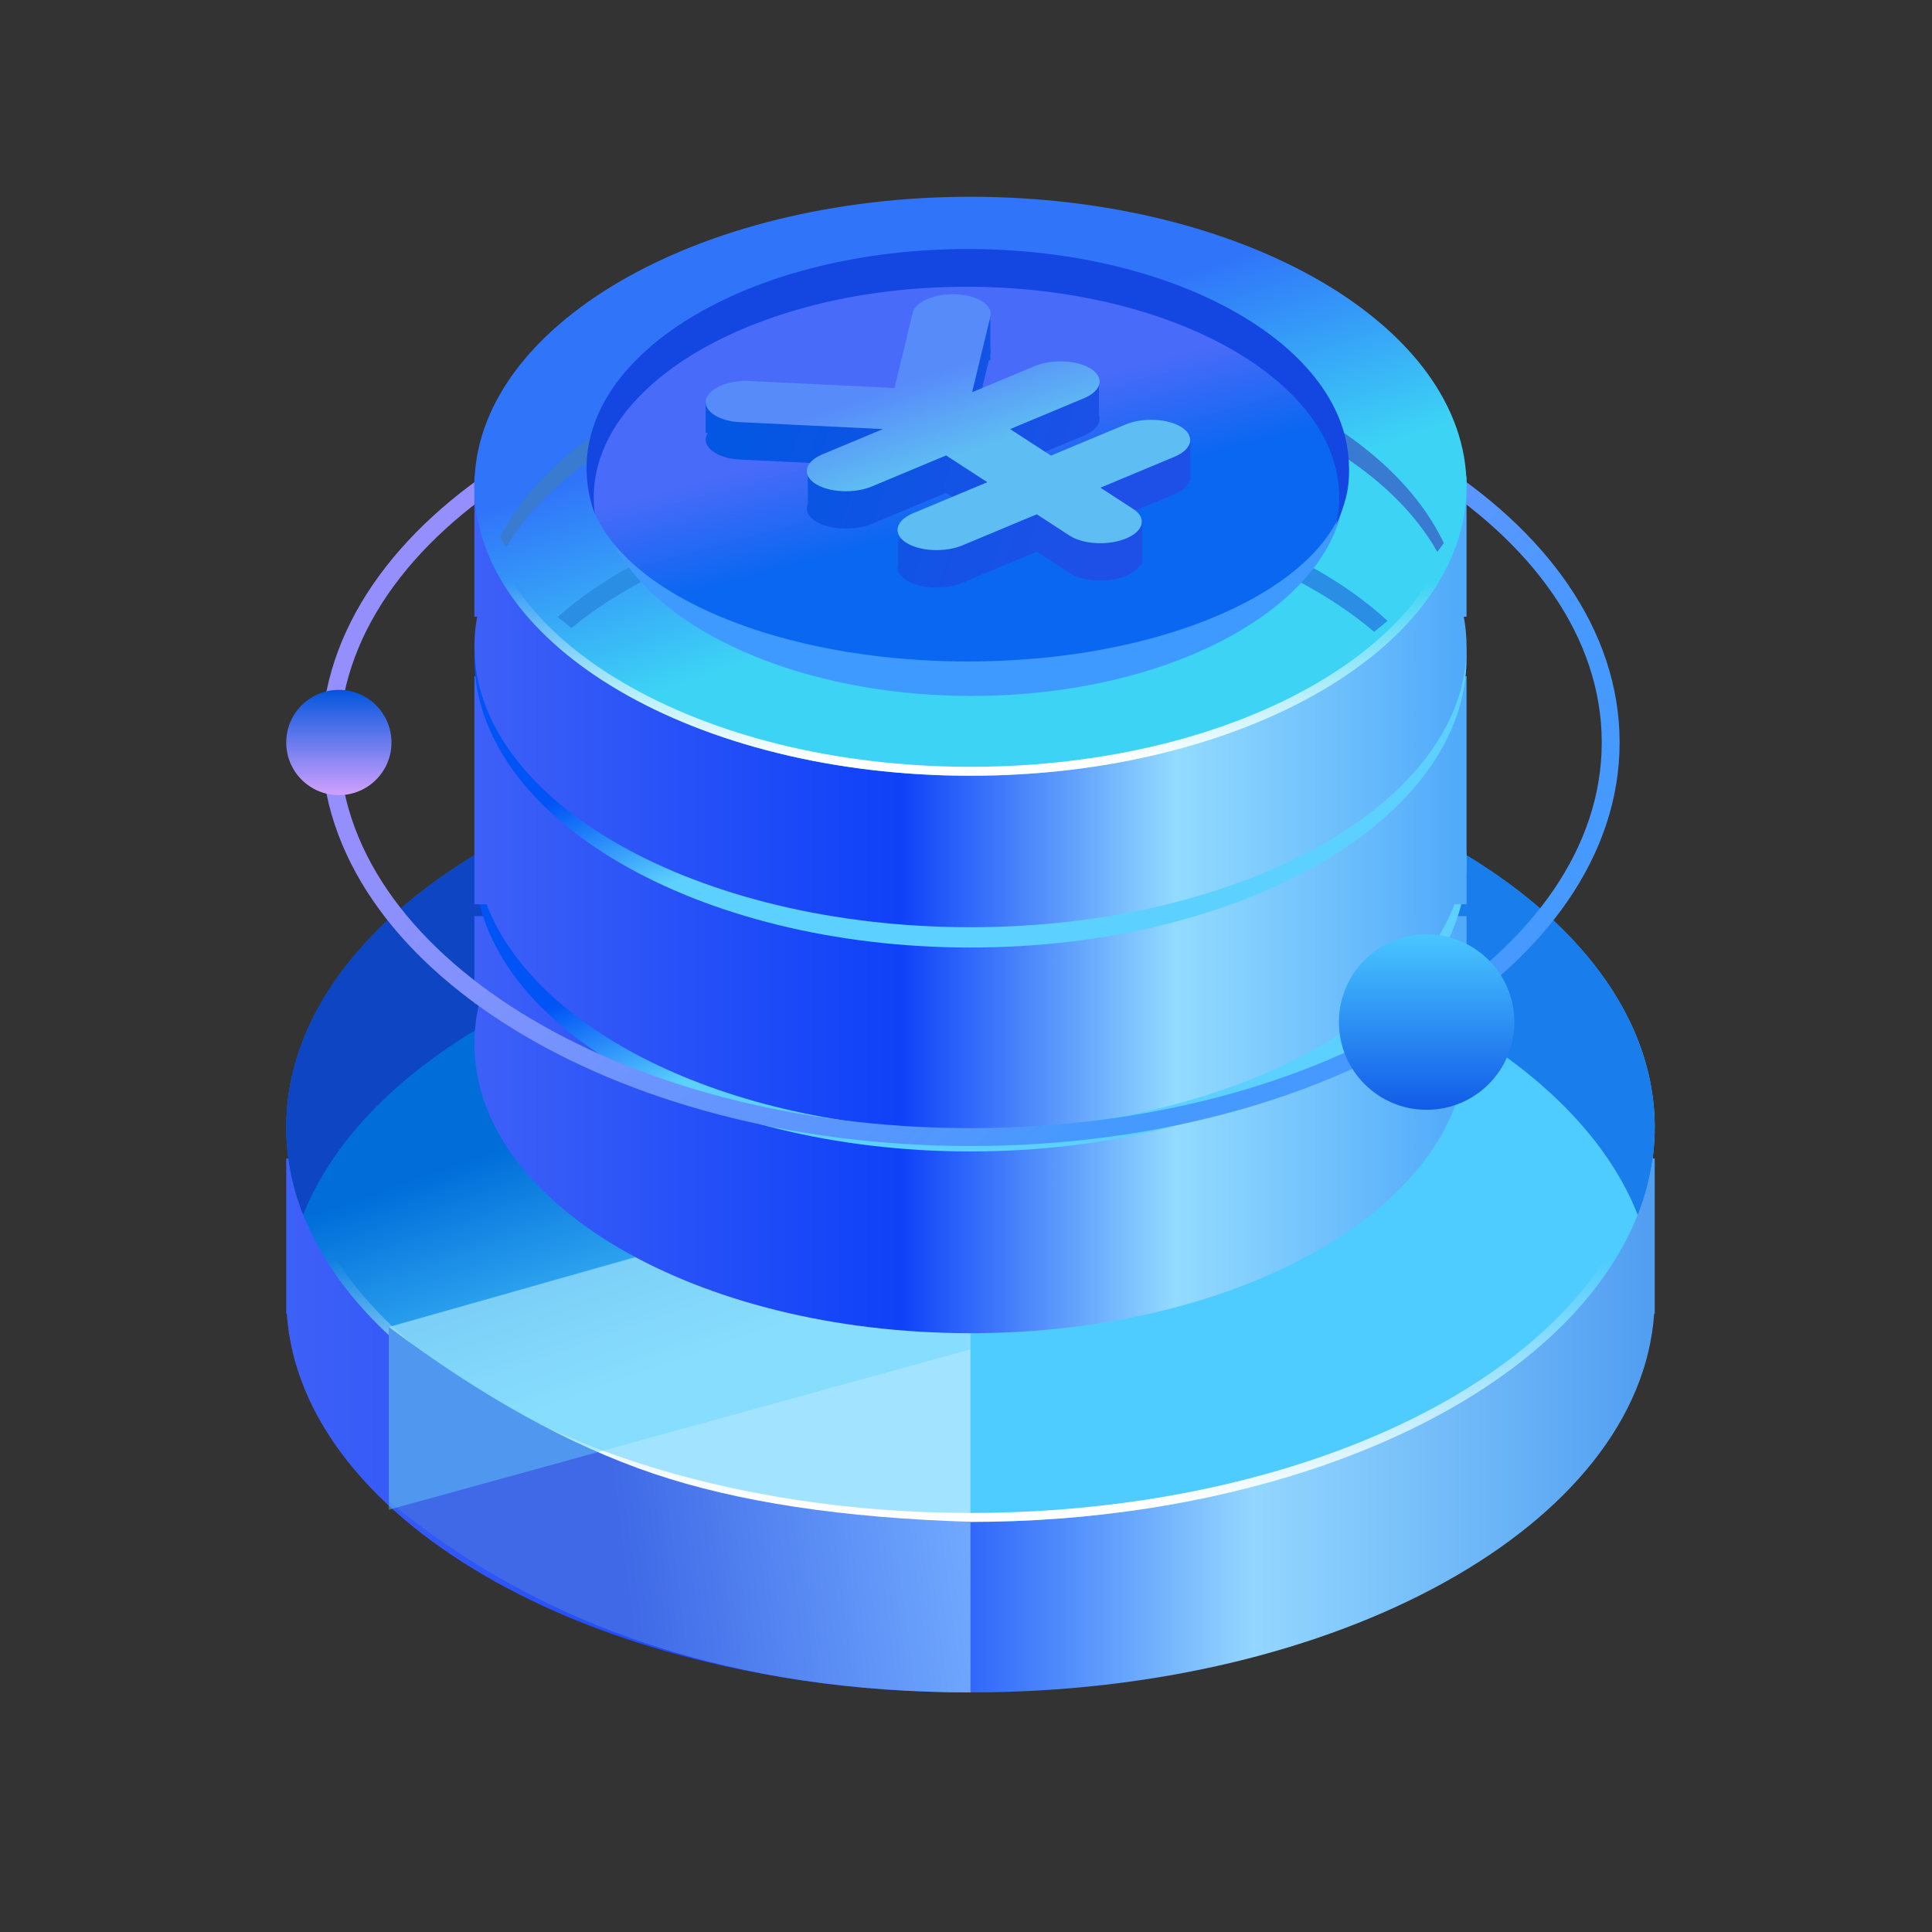 <?xml version="1.0" encoding="UTF-8"?>
<svg width="108px" height="108px" viewBox="0 0 108 108" version="1.1" xmlns="http://www.w3.org/2000/svg" xmlns:xlink="http://www.w3.org/1999/xlink">
    <rect x="0" y="0" width="108" height="108" fill="#333333" stroke="none"/>
    <title>金融云大</title>
    <defs>
        <linearGradient x1="99.289%" y1="50%" x2="-6.857%" y2="50%" id="linearGradient-1">
            <stop stop-color="#529FF2" offset="0%"></stop>
            <stop stop-color="#93D7FF" offset="27.032%"></stop>
            <stop stop-color="#0F41F8" offset="53.014%"></stop>
            <stop stop-color="#4565F7" offset="100%"></stop>
        </linearGradient>
        <linearGradient x1="34.61%" y1="41.182%" x2="50%" y2="66.59%" id="linearGradient-2">
            <stop stop-color="#006DD9" offset="0%"></stop>
            <stop stop-color="#4ECBFF" offset="100%"></stop>
        </linearGradient>
        <linearGradient x1="84.686%" y1="64.027%" x2="14.913%" y2="64.027%" id="linearGradient-3">
            <stop stop-color="#197DEB" offset="0%"></stop>
            <stop stop-color="#0E45C3" offset="100%"></stop>
        </linearGradient>
        <linearGradient x1="50%" y1="66.832%" x2="50%" y2="98.175%" id="linearGradient-4">
            <stop stop-color="#FFFFFF" stop-opacity="0" offset="0%"></stop>
            <stop stop-color="#FFFFFF" offset="100%"></stop>
        </linearGradient>
        <linearGradient x1="100%" y1="50%" x2="39.344%" y2="54.966%" id="linearGradient-5">
            <stop stop-color="#71AAFF" offset="0%"></stop>
            <stop stop-color="#3F69E7" offset="100%"></stop>
        </linearGradient>
        <linearGradient x1="99.289%" y1="50%" x2="-6.857%" y2="50%" id="linearGradient-6">
            <stop stop-color="#51AAFA" offset="0%"></stop>
            <stop stop-color="#93DBFF" offset="27.032%"></stop>
            <stop stop-color="#0F41F8" offset="53.014%"></stop>
            <stop stop-color="#4565F7" offset="100%"></stop>
        </linearGradient>
        <linearGradient x1="39.18%" y1="52.052%" x2="50%" y2="66.974%" id="linearGradient-7">
            <stop stop-color="#0053F5" offset="0%"></stop>
            <stop stop-color="#5CD1FF" offset="99.989%"></stop>
        </linearGradient>
        <linearGradient x1="20.34%" y1="32.743%" x2="78.156%" y2="69.321%" id="linearGradient-8">
            <stop stop-color="#948FFC" offset="0.055%"></stop>
            <stop stop-color="#4699FF" offset="100%"></stop>
        </linearGradient>
        <linearGradient x1="50%" y1="0%" x2="50%" y2="100%" id="linearGradient-9">
            <stop stop-color="#0256DE" offset="0%"></stop>
            <stop stop-color="#D0A0FE" offset="99.481%"></stop>
        </linearGradient>
        <linearGradient x1="50%" y1="0%" x2="50%" y2="99.109%" id="linearGradient-10">
            <stop stop-color="#49C6FF" offset="0%"></stop>
            <stop stop-color="#125CE8" offset="100%"></stop>
        </linearGradient>
        <linearGradient x1="99.289%" y1="50%" x2="-6.857%" y2="50%" id="linearGradient-11">
            <stop stop-color="#51AAFA" offset="0%"></stop>
            <stop stop-color="#93DBFF" offset="27.032%"></stop>
            <stop stop-color="#0F41F8" offset="53.014%"></stop>
            <stop stop-color="#4565F7" offset="100%"></stop>
        </linearGradient>
        <linearGradient x1="32.279%" y1="36.432%" x2="50%" y2="66.974%" id="linearGradient-12">
            <stop stop-color="#3075F9" offset="0%"></stop>
            <stop stop-color="#3DD3F5" offset="100%"></stop>
        </linearGradient>
        <linearGradient x1="37.851%" y1="39.776%" x2="50%" y2="62.039%" id="linearGradient-13">
            <stop stop-color="#486BF9" offset="0%"></stop>
            <stop stop-color="#0A67F1" offset="100%"></stop>
        </linearGradient>
        <linearGradient x1="50%" y1="66.832%" x2="50%" y2="98.175%" id="linearGradient-14">
            <stop stop-color="#FFFFFF" stop-opacity="0" offset="0%"></stop>
            <stop stop-color="#FFFFFF" offset="100%"></stop>
        </linearGradient>
        <linearGradient x1="84.752%" y1="61.628%" x2="4.942%" y2="46.757%" id="linearGradient-15">
            <stop stop-color="#1E50E7" offset="0%"></stop>
            <stop stop-color="#0357E2" offset="100%"></stop>
        </linearGradient>
        <linearGradient x1="33.931%" y1="39.406%" x2="49.904%" y2="63.751%" id="linearGradient-16">
            <stop stop-color="#578BFA" offset="0%"></stop>
            <stop stop-color="#5EBDF2" offset="100%"></stop>
        </linearGradient>
    </defs>
    <g id="大页面" stroke="none" stroke-width="1" fill="none" fill-rule="evenodd">
        <g id="切图" transform="translate(-304, -136)">
            <g id="编组-98备份" transform="translate(320, 147)">
                <g id="编组-3" transform="translate(0, 29.941)">
                    <path d="M38.25,9.531 C54.628,9.531 68.602,15.47 74.055,23.818 L76.5,23.819 L76.5,32.494 L76.469,32.494 C75.655,44.267 58.855,53.666 38.25,53.666 C17.645,53.666 0.845,44.267 0.031,32.494 L0,32.494 L0,23.819 L2.445,23.818 C7.898,15.47 21.872,9.531 38.25,9.531 Z" id="形状结合" fill="url(#linearGradient-1)"></path>
                    <ellipse id="椭圆形" fill="url(#linearGradient-2)" cx="38.25" cy="22.067" rx="38.25" ry="22.067"></ellipse>
                    <path d="M38.25,0 C59.375,0 76.5,9.88 76.5,22.067 C76.5,23.753 76.172,25.394 75.552,26.972 C71.687,17.144 56.454,9.808 38.25,9.808 C20.047,9.808 4.814,17.144 0.948,26.971 C0.327,25.394 0,23.753 0,22.067 C0,9.88 17.125,0 38.25,0 Z" id="形状结合" fill="url(#linearGradient-3)"></path>
                    <ellipse id="椭圆形" stroke="url(#linearGradient-4)" stroke-width="0.5" cx="38.25" cy="22.067" rx="38" ry="21.817"></ellipse>
                    <path d="M5.737,33.242 L38.25,24.047 L38.25,44.092 C29.241,43.636 22.515,42.459 18.074,40.559 C13.633,38.66 9.521,36.221 5.737,33.242 Z" id="路径-9" fill="#FFFFFF" opacity="0.476"></path>
                    <path d="M5.737,33.242 L5.737,42.983 C14.352,50.105 25.19,53.666 38.25,53.666 C38.246,49.717 38.246,46.538 38.25,44.128 C31.121,43.915 25.218,43.019 20.54,41.441 C15.861,39.862 10.927,37.13 5.737,33.242 Z" id="路径-10" fill="url(#linearGradient-5)"></path>
                </g>
                <polygon id="路径-8" fill="#64D3FA" opacity="0.437" points="5.737 73.395 38.25 64.432 38.25 53.914 5.737 63.183"></polygon>
                <g id="编组-8备份" transform="translate(10.519, 21.002)">
                    <path d="M27.731,10.158 C38.661,10.158 48.114,13.848 52.631,19.209 L55.462,19.21 L55.462,24.114 L55.202,24.113 C55.374,24.841 55.462,25.585 55.462,26.341 C55.462,35.278 43.047,42.523 27.731,42.523 C12.416,42.523 1.65556457e-12,35.278 1.65556457e-12,26.341 C1.65556457e-12,25.585 0.089,24.841 0.261,24.113 L0,24.114 L0,19.21 L2.831,19.209 C7.349,13.848 16.802,10.158 27.731,10.158 Z" id="形状结合" fill="url(#linearGradient-6)"></path>
                    <path d="M27.731,32.365 C43.047,32.365 55.462,25.12 55.462,16.183 C55.462,7.245 43.047,0 27.731,0 C12.416,0 0,7.245 0,16.183 C0,25.12 12.416,32.365 27.731,32.365 Z" id="椭圆形" fill="url(#linearGradient-7)"></path>
                </g>
                <g id="编组-8备份" transform="translate(10.519, 9.603)">
                    <path d="M27.731,10.198 C37.203,10.198 45.566,12.969 50.569,17.198 L55.462,17.198 L55.462,29.948 L54.787,29.947 C52.003,37.169 40.947,42.563 27.731,42.563 C14.516,42.563 3.46,37.169 0.676,29.947 L0,29.948 L0,17.198 L4.894,17.198 C9.897,12.969 18.259,10.198 27.731,10.198 Z" id="形状结合" fill="url(#linearGradient-6)"></path>
                    <path d="M27.731,32.365 C43.047,32.365 55.462,25.12 55.462,16.183 C55.462,7.245 43.047,0 27.731,0 C12.416,0 0,7.245 0,16.183 C0,25.12 12.416,32.365 27.731,32.365 Z" id="椭圆形" fill="url(#linearGradient-7)"></path>
                </g>
                <g id="编组-42" transform="translate(0, 7.948)">
                    <path d="M38.25,0.5 C48.166,0.5 57.146,2.991 63.646,7.032 C70.038,11.005 74.038,16.48 74.038,22.558 C74.038,28.635 70.038,34.11 63.646,38.084 C57.146,42.124 48.166,44.615 38.25,44.615 C28.334,44.615 19.354,42.124 12.854,38.084 C6.462,34.11 2.462,28.635 2.462,22.558 C2.462,16.48 6.462,11.005 12.854,7.032 C19.354,2.991 28.334,0.5 38.25,0.5 Z" id="椭圆形" stroke="url(#linearGradient-8)"></path>
                    <circle id="椭圆形" fill="url(#linearGradient-9)" cx="2.942" cy="22.558" r="2.942"></circle>
                    <circle id="椭圆形备份-15" fill="url(#linearGradient-10)" cx="63.75" cy="38.187" r="4.904"></circle>
                </g>
                <g id="编组-8" transform="translate(10.519, 0)">
                    <path d="M27.731,9.447 C36.727,9.447 44.722,11.871 49.789,15.627 L55.462,15.627 L55.462,23.474 L55.308,23.473 C55.41,24.021 55.462,24.576 55.462,25.139 C55.462,33.806 43.047,40.832 27.731,40.832 C12.416,40.832 0,33.806 0,25.139 C0,24.576 0.052,24.021 0.154,23.473 L0,23.474 L0,15.627 L5.674,15.627 C10.741,11.871 18.736,9.447 27.731,9.447 Z" id="形状结合" fill="url(#linearGradient-11)"></path>
                    <path d="M27.731,32.365 C43.047,32.365 55.462,25.12 55.462,16.183 C55.462,7.245 43.047,0 27.731,0 C12.416,0 0,7.245 0,16.183 C0,25.12 12.416,32.365 27.731,32.365 Z" id="椭圆形" fill="url(#linearGradient-12)"></path>
                    <g id="透视深色" transform="translate(0, 7.527)">
                        <path d="M27.731,8.827 C37.567,8.827 46.195,11.689 51.045,16.181 L50.299,16.792 C45.34,12.586 37.081,9.832 27.731,9.832 C18.543,9.832 10.408,12.491 5.423,16.575 L4.658,15.962 C9.55,11.596 18.056,8.827 27.731,8.827 Z" id="形状结合" fill="#2A8EE4"></path>
                        <path d="M27.731,0 C40.342,0 50.968,5.009 54.191,11.835 L53.827,12.327 C50.214,5.898 39.84,1.604 27.66,1.604 C15.651,1.604 5.488,5.778 1.776,12.057 L1.436,11.502 C4.843,4.847 15.326,0 27.731,0 Z" id="形状结合" fill="#397BD0"></path>
                    </g>
                    <g id="编组-4" transform="translate(6.269, 2.92)">
                        <path d="M21.516,11.569 C33.051,11.569 42.402,16.917 42.402,23.515 C42.402,23.96 42.359,24.4 42.276,24.833 L42.279,24.983 C42.279,18.986 32.928,14.124 21.394,14.124 C10.643,14.124 1.789,18.347 0.636,23.778 C0.633,23.69 0.631,23.603 0.631,23.515 C0.631,16.917 9.982,11.569 21.516,11.569 Z" id="形状结合备份-11" fill="#3E9AFF" transform="translate(21.516, 18.276) scale(1, -1) translate(-21.516, -18.276) "></path>
                        <path d="M21.311,23.056 C33.08,23.056 42.621,18.367 42.621,12.583 C42.621,6.798 33.08,2.109 21.311,2.109 C9.541,2.109 1.65657964e-12,6.798 1.65657964e-12,12.583 C1.65657964e-12,18.367 9.541,23.056 21.311,23.056 Z" id="椭圆形" fill="url(#linearGradient-13)"></path>
                        <path d="M21.311,0 C33.08,0 42.621,5.485 42.621,12.25 C42.621,13.344 42.372,14.404 41.904,15.413 C42.018,14.914 42.077,14.405 42.077,13.888 C42.077,7.383 32.748,2.109 21.24,2.109 C9.732,2.109 0.403,7.383 0.403,13.888 C0.403,14.198 0.424,14.505 0.465,14.808 C0.161,13.984 0,13.128 0,12.25 C0,5.485 9.541,0 21.311,0 Z" id="形状结合" fill="#1447E1"></path>
                    </g>
                    <path d="M27.731,0.25 C35.339,0.25 42.228,2.046 47.214,4.956 C52.138,7.829 55.212,11.789 55.212,16.183 C55.212,20.576 52.138,24.536 47.214,27.41 C42.228,30.319 35.339,32.115 27.731,32.115 C20.123,32.115 13.234,30.319 8.248,27.41 C3.325,24.536 0.25,20.576 0.25,16.183 C0.25,11.789 3.325,7.829 8.248,4.956 C13.234,2.046 20.123,0.25 27.731,0.25 Z" id="高光" stroke="url(#linearGradient-14)" stroke-width="0.5"></path>
                </g>
                <g id="编组" transform="translate(23.449, 5.449)">
                    <path d="M15.911,1.105 L15.913,3.025 C15.94,3.122 15.943,3.224 15.918,3.328 L15.911,3.352 L15.911,3.694 L15.828,3.693 L14.891,7.567 L18.384,6.108 C18.709,5.972 19.081,5.888 19.462,5.856 L19.462,5.102 L21.986,5.102 L21.987,6.77 C22.123,7.178 21.828,7.617 21.148,7.902 L17.018,9.627 L19.302,11.11 L23.451,9.376 C23.785,9.237 24.17,9.152 24.562,9.122 L24.562,7.865 L27.086,7.865 L27.086,10.453 L27.047,10.453 C26.949,10.724 26.667,10.982 26.215,11.171 L22.927,12.543 L24.394,12.543 L24.394,15.132 L24.29,15.132 C24.162,15.362 23.899,15.576 23.508,15.739 C22.526,16.15 21.11,16.081 20.347,15.586 L18.507,14.391 L14.358,16.125 C13.375,16.535 11.959,16.467 11.196,15.971 C10.784,15.704 10.646,15.367 10.761,15.049 L10.762,13.674 L13.165,13.673 L15.743,12.597 L13.437,11.1 L9.288,12.834 C8.305,13.244 6.89,13.176 6.126,12.68 C5.696,12.401 5.565,12.045 5.709,11.715 L5.71,10.066 L8.233,10.066 L8.233,10.324 L9.905,9.627 L1.702,9.229 C0.603,9.103 -0.119,8.572 0.016,7.988 C0.035,7.908 0.069,7.83 0.117,7.755 L3.31325443e-12,7.755 L3.31325443e-12,6.073 L2.524,6.073 L2.523,6.939 L10.554,7.33 L11.575,3.117 C11.698,2.606 12.457,2.207 13.387,2.112 L13.388,1.105 L15.911,1.105 Z" id="形状结合" fill="url(#linearGradient-15)" fill-rule="nonzero"></path>
                    <path d="M23.451,7.286 C24.433,6.876 25.849,6.944 26.612,7.44 C27.375,7.935 27.197,8.67 26.215,9.08 L22.066,10.814 L23.906,12.009 C24.669,12.504 24.491,13.238 23.508,13.649 C22.526,14.06 21.11,13.991 20.347,13.496 L18.507,12.301 L14.358,14.035 C13.375,14.445 11.959,14.376 11.196,13.881 C10.433,13.386 10.611,12.651 11.594,12.24 L15.743,10.507 L13.437,9.01 L9.288,10.744 C8.305,11.154 6.89,11.086 6.126,10.59 C5.363,10.095 5.541,9.36 6.524,8.949 L9.905,7.537 L1.702,7.138 C0.603,7.013 -0.119,6.482 0.016,5.898 C0.151,5.314 1.101,4.86 2.234,4.836 L10.554,5.24 L11.575,1.026 C11.726,0.404 12.82,-0.053 14.019,0.005 C15.219,0.063 16.068,0.615 15.918,1.237 L14.891,5.477 L18.384,4.017 C19.367,3.607 20.782,3.675 21.545,4.171 C22.309,4.666 22.131,5.401 21.148,5.812 L17.018,7.537 L19.302,9.02 L23.451,7.286 Z" id="路径" fill="url(#linearGradient-16)"></path>
                </g>
            </g>
        </g>
    </g>
</svg>